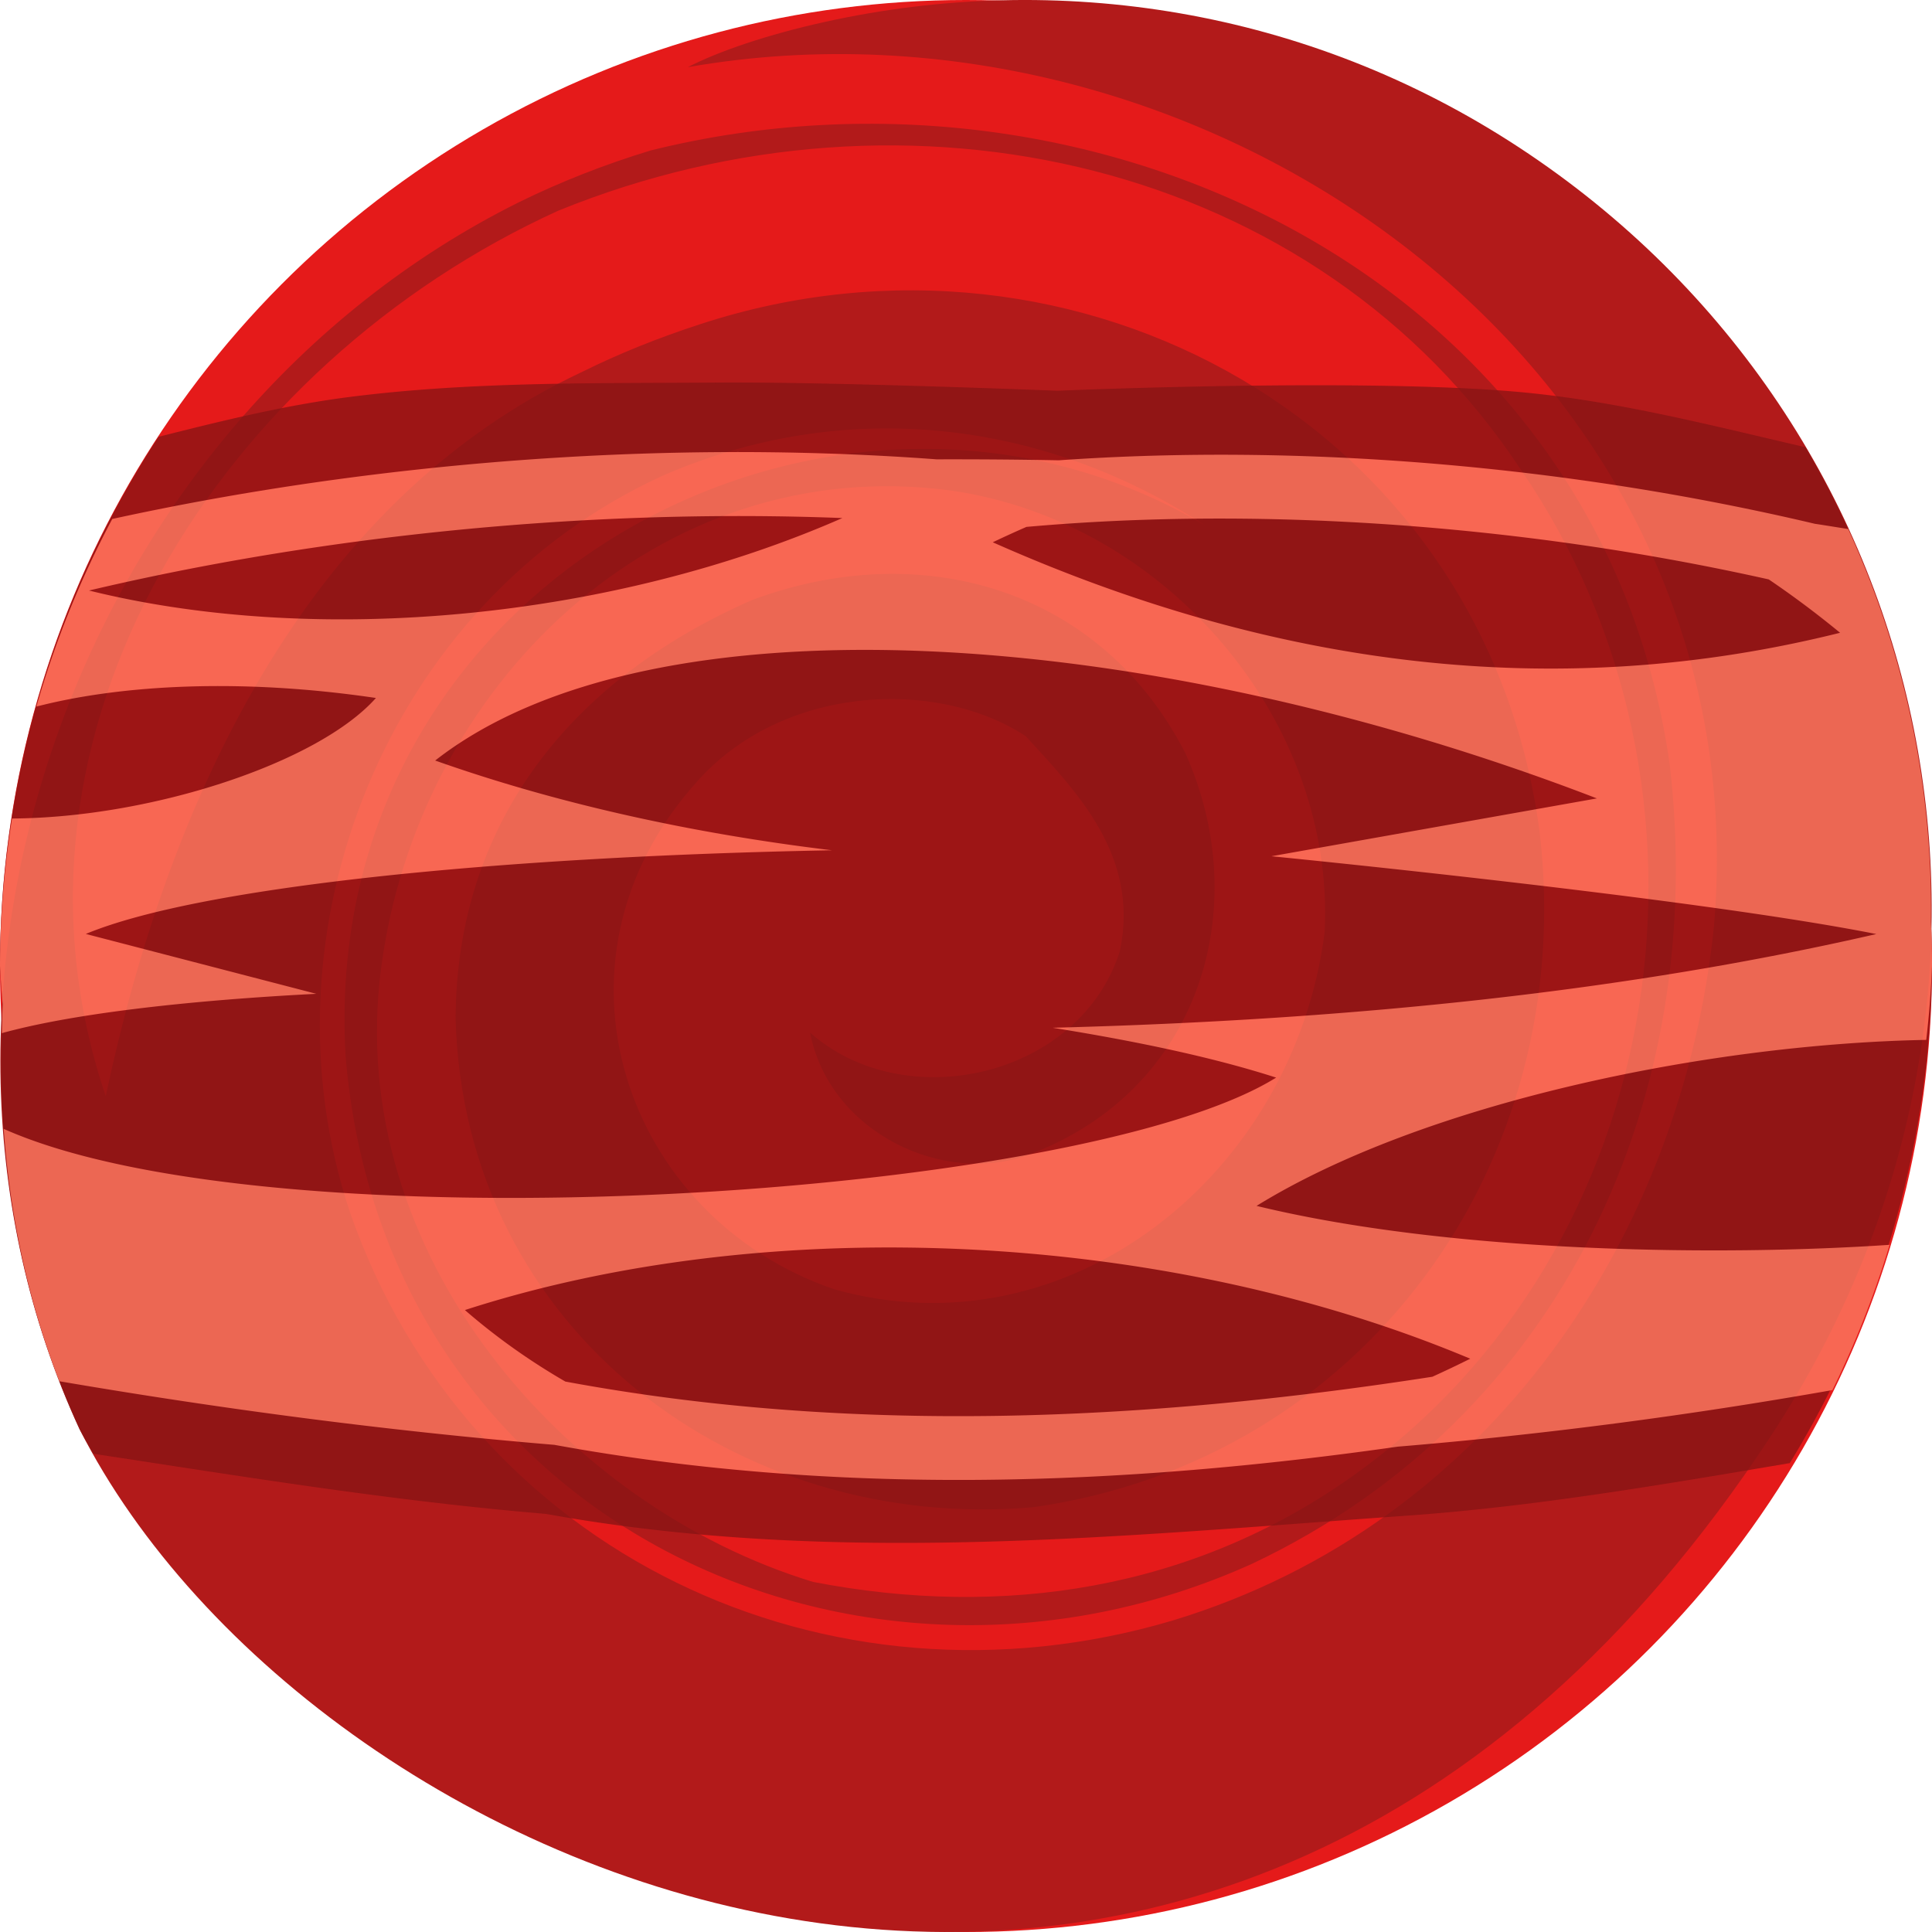 <svg height="500" viewBox="0 0 500 500" width="500" xmlns="http://www.w3.org/2000/svg"><g transform="translate(0)"><circle cx="-250" cy="250" fill="#e51a1a" r="250" transform="scale(-1 1)"/><path d="m181.339 83.857c97.523-31.847 203.276 26.159 217.127 131.569 10.041 85.897-45.796 162.605-131.113 174.644-76.265 6.65-147.166-45.498-149.446-126.323.167-50.898 30.032-87.975 76.607-108.407 44.001-16.482 90.466-3.009 112.282 39.636 17.953 40.095 3.578 87.313-40.431 103.807-21.987 8.233-51.658-5.553-56.726-31.561 24.482 21.725 69.721 11.744 80.181-21.062 5.246-24.882-11.482-41.523-24.364-55.642-23.212-15.221-63.27-13.167-85.325 12.051-41.518 46.432-18.49 112.524 35.728 131.081 60.665 17.114 118.965-29.64 126.961-92.4 2.764-54.832-40.994-106.195-96.51-114.278-76.22-10.3-138.459 50.849-147.743 124.091-9.32 73.218 47.316 138.68 111.863 158.339 49.053 9.499 98.187 2.071 139.641-27.407 82.907-58.956 100.119-177.972 43.556-260.4-52.712-79.885-158.575-103.987-249.158-67.062-86.705 39.452-149.066 134.549-117.103 229.168 15.779-74.654 50.94-153.594 123.407-187.514 9.287-4.605 19.447-8.723 30.567-12.331zm-160.722 286.076c-52.578-113.825-.384-260.892 113.777-317.644 10.846-5.32 22.212-9.771 34.035-13.361 115.764-28.758 246.04 34.004 263.685 158.897 10.045 85.917-27.72 168.804-107.974 206.832-102.24 46.261-224.799-11.44-234.691-131.25-7.335-123.787 127.307-194.137 222.719-137.241-42.541-27.897-94.218-33.445-140.808-12.99-71.174 32.623-105.081 118.04-80.762 190.631 30.697 88.134 123.573 132.042 212.818 105.598 82.805-25.064 132.163-100.332 140.193-180.05 12.124-145.02-132.238-245.359-265.597-221.974 7.92-4.105 20.599-8.428 35.616-11.745 60.063-13.238 124.634-3.458 179.454 32.49 109.651 71.905 141.095 217.803 65.16 333.599-143.005 218.075-377.312 117.068-437.623-1.794" fill="#b21a1a"/></g><g opacity=".75"><path d="m185.504 99.004c-31.702.241-63.59-.288-95.037 3.732-16.706 2.136-33.075 6.174-49.434 10.307a250 250 0 0 0 -41.033 136.957 250 250 0 0 0 .713 9.979c-2.258 37.409 3.862 75.223 19.904 109.953 1.072 2.112 2.363 4.196 3.543 6.295 38.761 5.902 77.259 12.224 117.143 15.57 74.638 13.488 148.507 5.698 222.484.479 33.366-2.354 66.383-8.042 99.402-13.623a250 250 0 0 0 36.811-128.652 250 250 0 0 0 -.281-11.473c.606-43.372-10.662-85.766-32.471-122.783-23.761-5.516-47.418-11.611-71.639-14.064-40.437-4.096-121.93-.555-121.93-.555s-58.776-2.345-88.176-2.121z" fill="#861313" opacity="1"/><path d="m185.633 117.014c-52.173.363-106.023 6.254-156.578 17.295a250 250 0 0 0 -19.645 48.557c21.875-5.664 52.962-7.398 87.879-2.229-14.996 16.89-58.421 31.022-94.18 31.189a250 250 0 0 0 -3.109 38.174 250 250 0 0 0 .713 9.979c-.149 2.466-.163 4.936-.238 7.404 17.445-4.851 46.641-8.4 81.383-10.184l-59.648-15.494c28.919-12.056 105.322-20.017 193.098-21.654-35.899-4.318-70.944-11.993-102.684-23.227 55.889-43.701 184.415-34.961 300.65 9.805l-84.227 14.969s109.295 10.729 156.543 20.135c-63.855 14.654-134.639 22.224-213.135 24.252 21.123 3.4 41.124 7.523 57.809 12.898-50.411 31.377-259.218 44.521-329.305 13.268 1.589 22.227 6.236 44.243 14.396 65.314 42.729 7.304 85.443 12.9 128.125 16.461 72.635 13.275 146.198 10.745 218.236.469 37.504-3.107 75.009-8.01 112.51-14.641a250 250 0 0 0 14.803-37.596c-43.382 2.938-113.094 2.235-163.834-10.074 42.956-26.524 116.238-41.895 173.316-42.961a250 250 0 0 0 1.488-19.123 250 250 0 0 0 -.281-11.473c.494-35.31-6.895-69.969-21.406-101.617-2.871-.438-5.742-.927-8.613-1.35-63.669-15.034-132.605-20.849-195.664-16.434-10.539-.2-21.082-.276-31.619-.248-18.532-1.383-37.542-1.999-56.783-1.865zm8.229 16.545c8.11.031 16.165.201 24.143.512-59.45 26.089-135.663 33.432-194.975 18.754 54.568-12.879 114.059-19.481 170.832-19.266zm118.619.654c47.829-.248 98.039 5.155 145.273 15.738 6.195 4.194 12.359 8.789 18.459 13.811-73.123 18.252-146.158 9.076-219.287-23.422 2.913-1.388 5.811-2.708 8.717-3.979 15.215-1.355 30.895-2.066 46.838-2.148zm-79.049 188.645c50.879.401 102.682 10.13 147.07 28.779-3.253 1.613-6.515 3.172-9.805 4.666-74.836 11.614-150.485 14.963-224.387 1.244-9.198-5.323-17.894-11.472-25.992-18.506 34.528-11.164 73.541-16.495 113.113-16.184z" fill="#ff8066" stroke-width="36"/></g></svg>